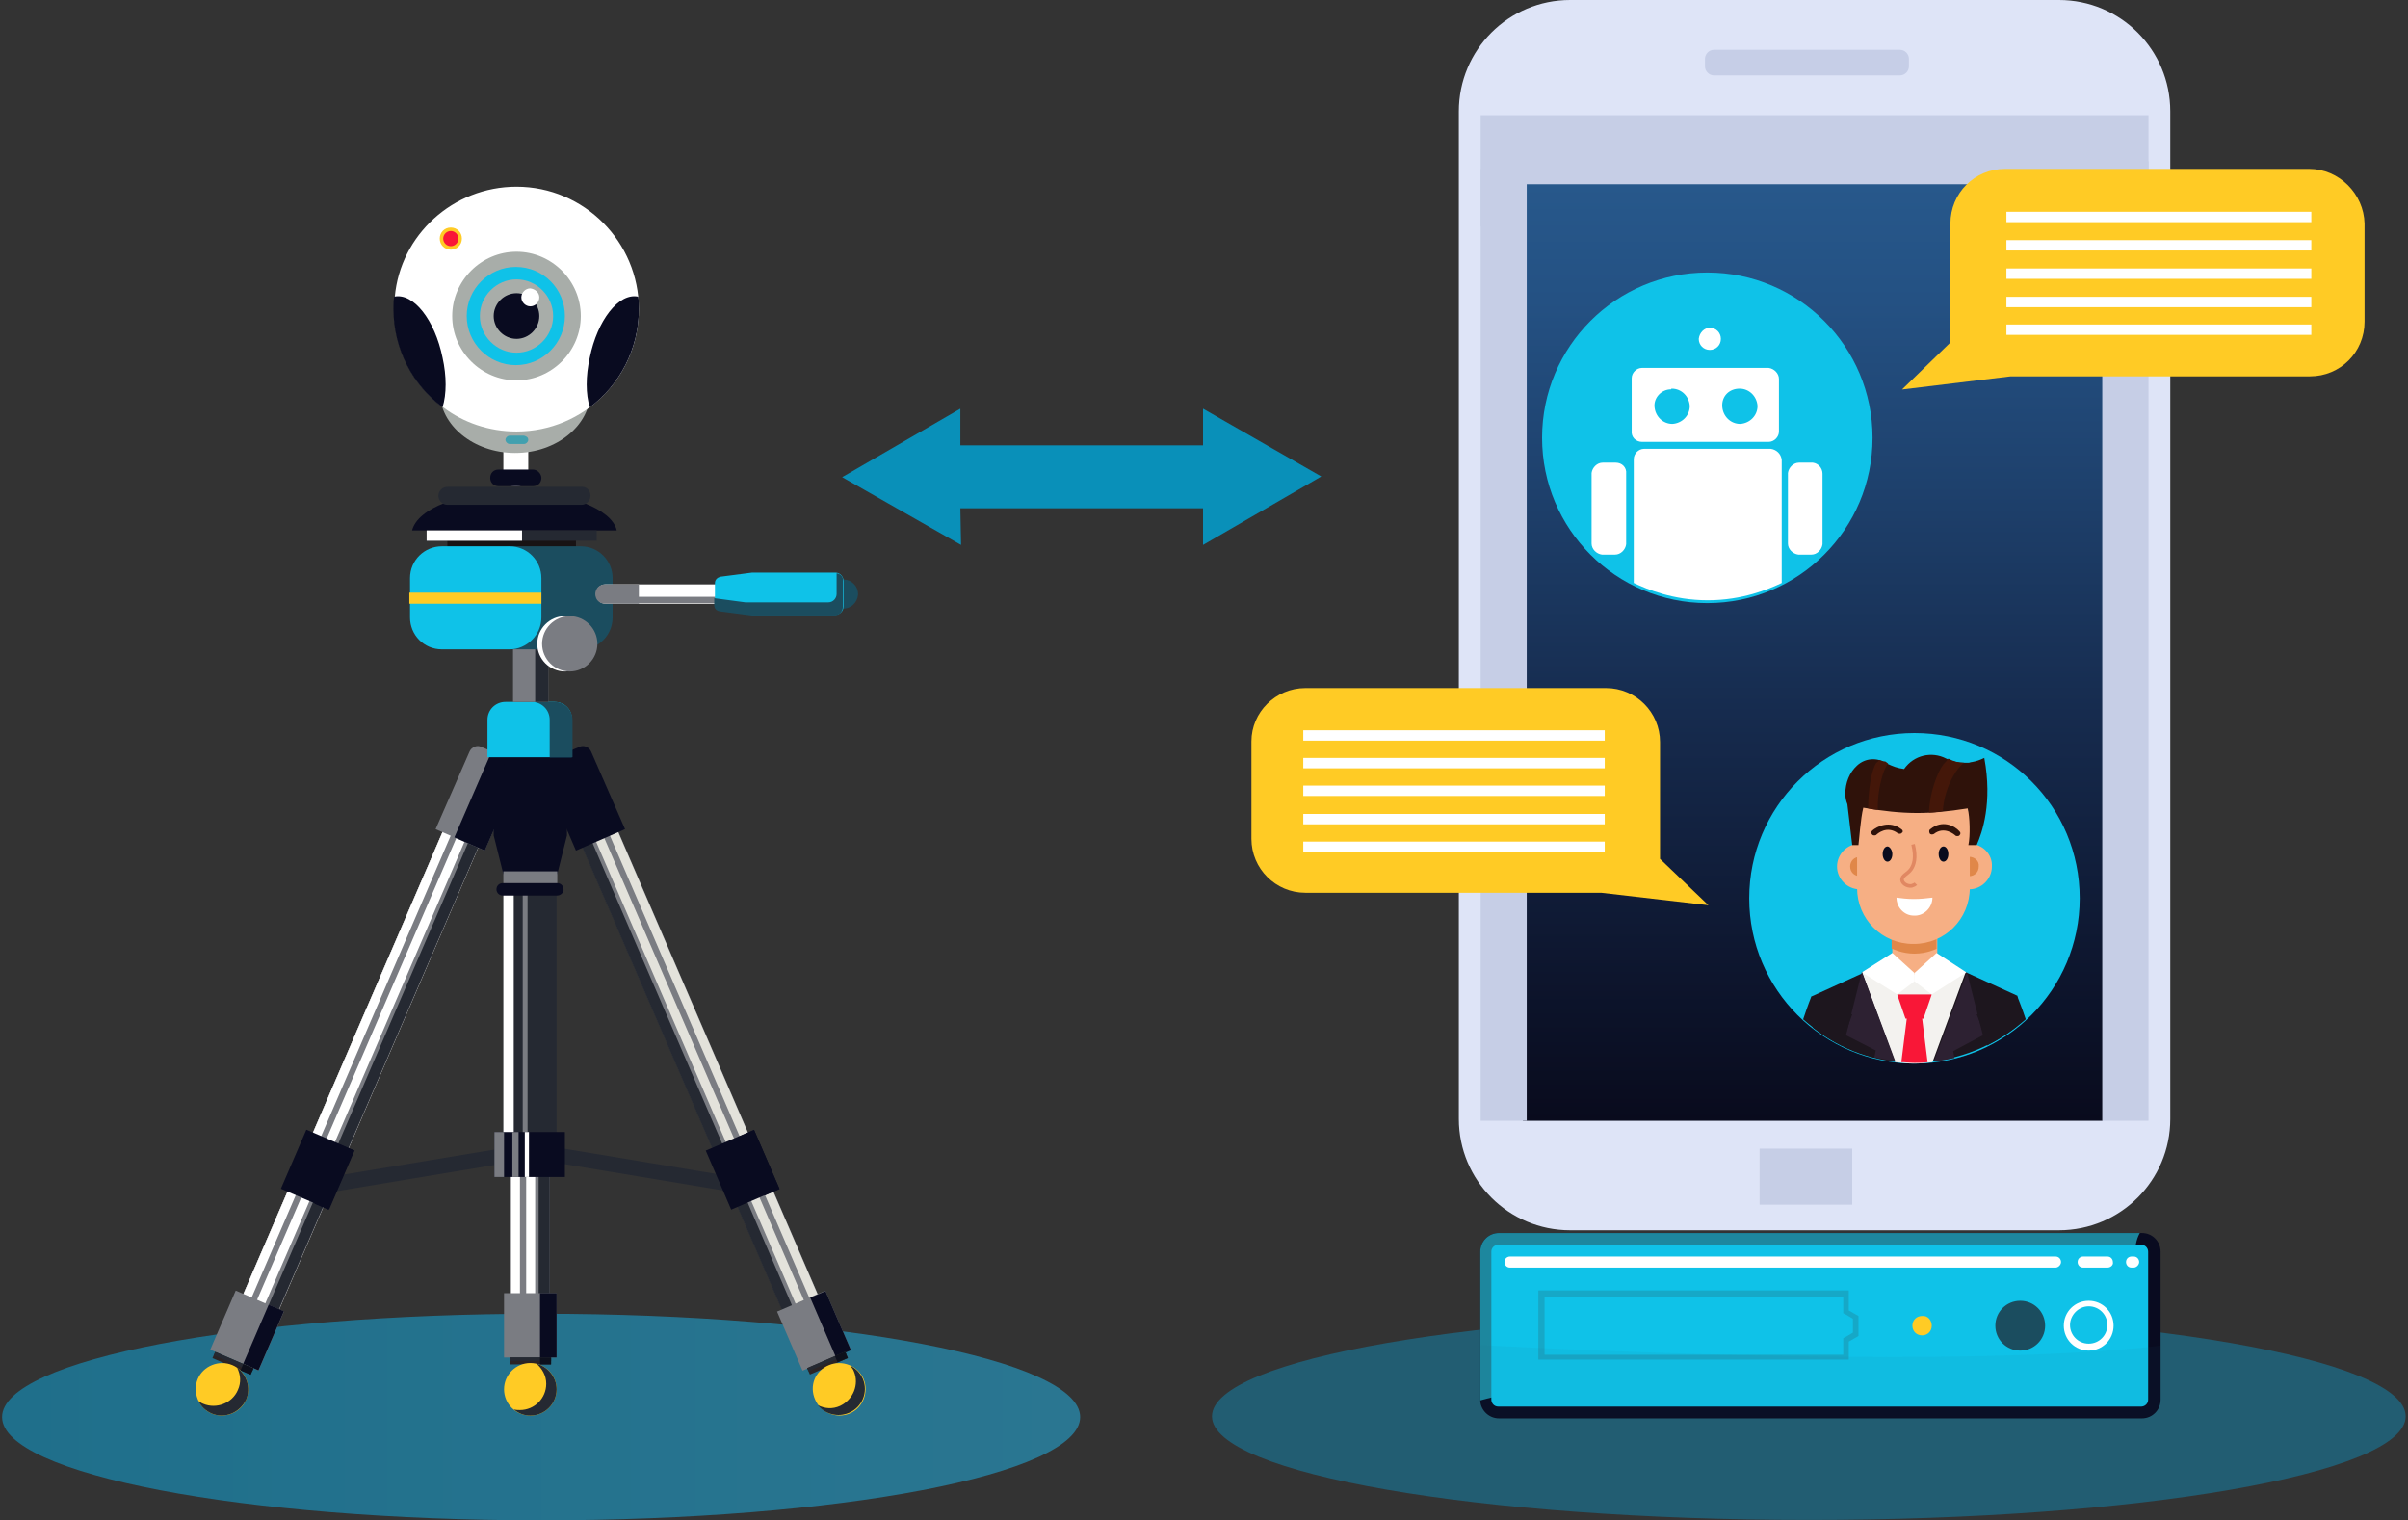 <svg width="670" height="423" viewBox="0 0 670 423" fill="none" xmlns="http://www.w3.org/2000/svg">
<rect x="0" y="0" width="670" height="423" fill="#333333" stroke="none"/>
<path d="M669.348 394.061C669.348 378.067 594.988 365.227 503.242 365.227C411.586 365.227 337.226 378.067 337.226 394.061C337.226 410.054 411.586 422.894 503.331 422.894C594.988 422.894 669.348 410.054 669.348 394.061Z" fill="#225D72"/>
<path d="M300.543 394.261C300.543 378.32 233.384 365.522 150.522 365.522C67.74 365.522 0.581 378.32 0.581 394.261C0.581 410.202 67.74 423 150.602 423C233.384 423 300.543 410.202 300.543 394.261Z" fill="url(#paint0_linear)"/>
<path d="M146.981 132.181C146.981 133.913 145.634 135.26 143.903 135.26H143.133C141.402 135.26 140.055 133.913 140.055 132.181V125.447C140.055 123.716 141.402 122.369 143.133 122.369H143.903C145.634 122.369 146.981 123.716 146.981 125.447V132.181Z" fill="white"/>
<path d="M164.294 108.9C164.294 118.328 154.868 126.024 143.326 126.024C131.783 126.024 122.357 118.328 122.357 108.9C122.357 99.472 131.783 91.776 143.326 91.776C154.868 91.776 164.294 99.472 164.294 108.9Z" fill="#A8ADA9"/>
<path d="M171.603 147.573C170.257 141.609 158.138 136.799 143.133 136.799C128.128 136.799 116.201 141.417 114.662 147.573H171.603Z" fill="#090B20"/>
<path d="M164.293 137.954C164.293 139.301 163.139 140.455 161.793 140.455H124.473C123.127 140.455 121.973 139.301 121.973 137.954C121.973 136.607 123.127 135.453 124.473 135.453H161.6C163.139 135.26 164.293 136.415 164.293 137.954Z" fill="#252932"/>
<path d="M150.635 132.951C150.635 134.298 149.674 135.26 148.327 135.26H138.709C137.362 135.26 136.4 134.298 136.4 132.951C136.4 131.604 137.362 130.642 138.709 130.642H148.327C149.481 130.642 150.635 131.797 150.635 132.951Z" fill="#090B20"/>
<path d="M146.98 122.369C146.98 122.946 146.403 123.523 145.826 123.523H141.787C141.209 123.523 140.632 122.946 140.632 122.369C140.632 121.792 141.209 121.214 141.787 121.214H145.826C146.596 121.407 146.98 121.792 146.98 122.369Z" fill="#42A0AF"/>
<path d="M177.759 86.004C177.759 104.86 162.562 120.06 143.71 120.06C136.016 120.06 128.898 117.559 123.319 113.326C115.047 107.169 109.661 97.164 109.661 86.004C109.661 84.85 109.661 83.696 109.853 82.541C111.392 65.417 126.012 51.949 143.71 51.949C162.562 51.949 177.759 67.341 177.759 86.004Z" fill="white"/>
<path d="M161.6 87.929C161.6 97.741 153.521 105.822 143.71 105.822C133.899 105.822 125.82 97.741 125.82 87.929C125.82 78.116 133.899 70.035 143.71 70.035C153.521 70.035 161.6 78.116 161.6 87.929Z" fill="#A8ADA9"/>
<path d="M157.176 87.928C157.176 95.432 151.02 101.589 143.518 101.589C136.015 101.589 129.86 95.432 129.86 87.928C129.86 80.425 136.015 74.268 143.518 74.268C151.212 74.268 157.176 80.425 157.176 87.928Z" fill="#0FC2E8"/>
<path d="M153.906 87.928C153.906 93.508 149.289 98.126 143.71 98.126C138.131 98.126 133.515 93.508 133.515 87.928C133.515 82.349 138.131 77.731 143.71 77.731C149.289 77.731 153.906 82.349 153.906 87.928Z" fill="#A8ADA9"/>
<path d="M128.513 66.379C128.513 68.111 127.167 69.458 125.435 69.458C123.704 69.458 122.357 68.111 122.357 66.379C122.357 64.648 123.704 63.301 125.435 63.301C127.167 63.301 128.513 64.648 128.513 66.379Z" fill="#FFCB25"/>
<path d="M127.551 66.379C127.551 67.534 126.589 68.496 125.435 68.496C124.281 68.496 123.319 67.534 123.319 66.379C123.319 65.225 124.281 64.263 125.435 64.263C126.589 64.263 127.551 65.225 127.551 66.379Z" fill="#F91737"/>
<path d="M150.058 87.928C150.058 91.392 147.173 94.278 143.71 94.278C140.247 94.278 137.362 91.392 137.362 87.928C137.362 84.465 140.247 81.579 143.71 81.579C147.173 81.579 150.058 84.465 150.058 87.928Z" fill="#090B20"/>
<path d="M150.058 82.734C150.058 84.081 148.904 85.235 147.558 85.235C146.211 85.235 145.057 84.081 145.057 82.734C145.057 81.387 146.211 80.232 147.558 80.232C148.904 80.425 150.058 81.387 150.058 82.734Z" fill="white"/>
<path d="M123.127 113.326C114.855 107.169 109.469 97.164 109.469 86.005C109.469 84.85 109.469 83.696 109.661 82.541C115.047 81.387 121.011 89.083 123.127 99.473C124.281 104.668 124.281 109.67 123.127 113.326Z" fill="#090B20"/>
<path d="M164.101 113.326C172.373 107.169 177.759 97.164 177.759 86.005C177.759 84.85 177.759 83.696 177.567 82.541C172.181 81.387 166.217 89.083 164.101 99.473C162.947 104.668 162.947 109.67 164.101 113.326Z" fill="#090B20"/>
<path d="M138.448 319.69L91.005 327.569L91.698 331.745L139.141 323.866L138.448 319.69Z" fill="#252932"/>
<path d="M156.759 319.556L156.065 323.731L203.508 331.61L204.201 327.435L156.759 319.556Z" fill="#252932"/>
<path d="M152.944 198.176H142.171V364.028H152.944V198.176Z" fill="#7A7C82"/>
<path d="M144.672 198.176H142.171V364.028H144.672V198.176Z" fill="white"/>
<path d="M148.904 198.176H146.403V364.028H148.904V198.176Z" fill="white"/>
<path d="M152.944 198.176H149.866V364.028H152.944V198.176Z" fill="#252932"/>
<path d="M154.867 359.795H140.247V377.688H154.867V359.795Z" fill="#7A7C82"/>
<path d="M154.867 359.795H150.251V377.688H154.867V359.795Z" fill="#090B20"/>
<path d="M153.329 377.688H141.786V379.612H153.329V377.688Z" fill="#2B2425"/>
<path d="M153.329 377.688H141.786V378.65H153.329V377.688Z" fill="#252932"/>
<path d="M153.329 377.688H150.251V379.612H153.329V377.688Z" fill="#0D101C"/>
<path d="M154.867 386.539C154.867 390.58 151.597 393.85 147.557 393.85C143.518 393.85 140.247 390.58 140.247 386.539C140.247 382.499 143.518 379.228 147.557 379.228C151.597 379.228 154.867 382.499 154.867 386.539Z" fill="#FFCB25"/>
<path d="M149.289 379.42C150.828 380.767 151.982 382.691 151.982 385C151.982 389.04 148.712 392.311 144.672 392.311C144.095 392.311 143.518 392.311 142.941 392.119C144.287 393.273 145.826 393.85 147.558 393.85C151.597 393.85 154.868 390.58 154.868 386.539C154.868 383.076 152.367 380.19 149.289 379.42Z" fill="#252932"/>
<path d="M65.993 364.028L75.997 368.261L142.748 213.376L135.054 210.105C133.707 209.528 132.361 210.105 131.783 211.452L65.993 364.028Z" fill="#D4D1CA"/>
<path d="M65.993 364.028L68.302 364.99L135.054 210.105C133.707 209.528 132.361 210.105 131.783 211.452L65.993 364.028Z" fill="#E3E2DB"/>
<path d="M136.679 210.651L69.838 365.57L72.134 366.561L138.975 211.642L136.679 210.651Z" fill="#E3E2DB"/>
<path d="M139.881 212.13L73.039 367.065L75.865 368.285L142.707 213.349L139.881 212.13Z" fill="#BEBBB2"/>
<path d="M65.993 364.028L75.997 368.261L142.748 213.376L135.054 210.105C133.707 209.528 132.361 210.105 131.783 211.452L65.993 364.028Z" fill="#7A7C82"/>
<path d="M65.993 364.028L68.302 364.99L135.054 210.105C133.707 209.528 132.361 210.105 131.783 211.452L65.993 364.028Z" fill="white"/>
<path d="M136.679 210.651L69.838 365.57L72.134 366.561L138.975 211.642L136.679 210.651Z" fill="white"/>
<path d="M139.881 212.13L73.039 367.065L75.865 368.285L142.707 213.349L139.881 212.13Z" fill="#252932"/>
<path d="M65.587 359.077L58.5 375.507L71.924 381.299L79.011 364.869L65.587 359.077Z" fill="#7A7C82"/>
<path d="M74.755 363.001L67.671 379.432L71.91 381.261L78.995 364.829L74.755 363.001Z" fill="#090B20"/>
<path d="M59.873 376.094L59.111 377.861L69.709 382.435L70.471 380.668L59.873 376.094Z" fill="#2B2425"/>
<path d="M59.906 376.2L59.524 377.084L70.122 381.657L70.503 380.774L59.906 376.2Z" fill="#252932"/>
<path d="M67.683 379.516L66.921 381.282L69.747 382.502L70.509 380.736L67.683 379.516Z" fill="#0D101C"/>
<path d="M68.494 389.425C66.955 393.081 62.531 394.813 58.876 393.273C55.221 391.734 53.489 387.309 55.028 383.653C56.567 379.998 60.992 378.266 64.647 379.805C68.302 381.344 70.033 385.577 68.494 389.425Z" fill="#FFCB25"/>
<path d="M65.994 380.575C66.955 382.499 67.148 384.615 66.186 386.732C64.647 390.387 60.222 392.119 56.568 390.58C55.99 390.387 55.606 390.003 55.221 389.81C55.99 391.349 57.145 392.504 58.876 393.273C62.531 394.813 66.763 393.081 68.494 389.425C69.841 386.154 68.687 382.499 65.994 380.575Z" fill="#252932"/>
<path d="M162.41 209.085L152.519 213.354L219.36 368.289L229.252 364.02L162.41 209.085Z" fill="#7A7C82"/>
<path d="M162.3 209.029L160.004 210.02L226.845 364.939L229.141 363.948L162.3 209.029Z" fill="#E3E2DB"/>
<path d="M158.473 210.777L156.177 211.769L223.07 366.67L225.365 365.678L158.473 210.777Z" fill="#E3E2DB"/>
<path d="M155.22 212.196L152.394 213.416L219.235 368.351L222.062 367.131L155.22 212.196Z" fill="#252932"/>
<path d="M229.638 359.128L216.214 364.92L223.301 381.35L236.725 375.558L229.638 359.128Z" fill="#7A7C82"/>
<path d="M85.24 314.305L78.154 330.735L91.578 336.527L98.664 320.097L85.24 314.305Z" fill="#090B20"/>
<path d="M94.582 318.476L87.497 334.906L91.383 336.582L98.468 320.152L94.582 318.476Z" fill="#090B20"/>
<path d="M209.787 314.333L196.363 320.125L203.449 336.555L216.873 330.763L209.787 314.333Z" fill="#090B20"/>
<path d="M209.836 314.41L205.597 316.238L212.679 332.67L216.919 330.842L209.836 314.41Z" fill="#090B20"/>
<path d="M229.685 359.223L225.445 361.052L232.53 377.483L236.77 375.655L229.685 359.223Z" fill="#090B20"/>
<path d="M235.182 376.089L224.584 380.663L225.346 382.429L235.944 377.855L235.182 376.089Z" fill="#2B2425"/>
<path d="M235.17 376.05L224.572 380.624L224.953 381.507L235.551 376.933L235.17 376.05Z" fill="#252932"/>
<path d="M235.124 376.052L232.298 377.272L233.06 379.038L235.886 377.819L235.124 376.052Z" fill="#0D101C"/>
<path d="M226.813 389.425C228.352 393.081 232.777 394.813 236.432 393.273C240.087 391.734 241.818 387.309 240.279 383.653C238.74 379.998 234.316 378.266 230.661 379.805C226.813 381.344 225.082 385.577 226.813 389.425Z" fill="#FFCB25"/>
<path d="M240.086 383.653C239.317 381.921 238.163 380.767 236.624 379.997C237.009 380.575 237.393 380.959 237.586 381.537C239.125 385.192 237.393 389.425 233.738 391.157C231.622 392.119 229.506 391.926 227.583 390.964C229.506 393.466 233.161 394.428 236.239 393.081C239.894 391.542 241.625 387.309 240.086 383.653Z" fill="#252932"/>
<path d="M134.861 236.657L121.203 230.692L130.629 209.143C131.206 207.796 132.745 207.219 133.899 207.796L145.249 212.606L134.861 236.657Z" fill="#7A7C82"/>
<path d="M136.847 208.977L126.422 232.977L134.891 236.657L145.316 212.657L136.847 208.977Z" fill="#090B20"/>
<path d="M160.254 236.657L173.912 230.692L164.486 209.143C163.909 207.796 162.37 207.219 161.216 207.796L149.866 212.606L160.254 236.657Z" fill="#090B20"/>
<path d="M155.028 208.933L140.216 208.969L140.28 235.136L155.093 235.1L155.028 208.933Z" fill="#090B20"/>
<path d="M155.06 243.198H140.055L137.362 232.424V221.649H157.753V232.424L155.06 243.198Z" fill="#090B20"/>
<path d="M155.06 242.429H140.055V247.239H155.06V242.429Z" fill="#7A7C82"/>
<path d="M154.868 247.239H140.055V324.008H154.868V247.239Z" fill="#252932"/>
<path d="M142.941 247.239H140.055V324.008H142.941V247.239Z" fill="white"/>
<path d="M146.788 247.239H145.442V324.008H146.788V247.239Z" fill="#7A7C82"/>
<path d="M155.06 249.163H139.863C138.901 249.163 138.132 248.393 138.132 247.431C138.132 246.469 138.901 245.699 139.863 245.699H155.06C156.022 245.699 156.791 246.469 156.791 247.431C156.984 248.201 156.022 249.163 155.06 249.163Z" fill="#090B20"/>
<path d="M157.176 314.965H137.554V327.471H157.176V314.965Z" fill="#090B20"/>
<path d="M140.247 314.965H137.554V327.471H140.247V314.965Z" fill="#7A7C82"/>
<path d="M144.287 314.965H142.556V327.471H144.287V314.965Z" fill="#7A7C82"/>
<path d="M147.173 314.965H146.019V327.471H147.173V314.965Z" fill="white"/>
<path d="M154.29 195.29H140.632C137.939 195.29 135.631 197.406 135.631 200.292V210.682H159.1V200.292C159.292 197.599 157.176 195.29 154.29 195.29Z" fill="#0FC2E8"/>
<path d="M154.29 195.29H147.942C150.635 195.29 152.944 197.406 152.944 200.292V210.682H159.292V200.292C159.292 197.599 157.176 195.29 154.29 195.29Z" fill="#1B4D5F"/>
<path d="M152.559 177.396H142.748V195.29H152.559V177.396Z" fill="#7A7C82"/>
<path d="M152.559 177.396H148.904V195.29H152.559V177.396Z" fill="#252932"/>
<path d="M160.254 149.883H124.473V152.192H160.254V149.883Z" fill="#181314"/>
<path d="M161.6 180.667H142.748C137.747 180.667 133.899 176.627 133.899 171.817V160.85C133.899 155.847 137.939 151.999 142.748 151.999H161.6C166.602 151.999 170.449 156.039 170.449 160.85V171.817C170.449 176.627 166.602 180.667 161.6 180.667Z" fill="#1B4D5F"/>
<path d="M141.786 180.667H122.934C117.933 180.667 114.085 176.627 114.085 171.817V160.85C114.085 155.847 118.125 151.999 122.934 151.999H141.786C146.788 151.999 150.635 156.039 150.635 160.85V171.817C150.635 176.627 146.596 180.667 141.786 180.667Z" fill="#0FC2E8"/>
<path d="M164.871 179.128C164.871 183.361 161.408 186.824 157.176 186.824C152.944 186.824 149.481 183.361 149.481 179.128C149.481 174.895 152.944 171.432 157.176 171.432C161.408 171.432 164.871 174.895 164.871 179.128Z" fill="white"/>
<path d="M166.217 179.128C166.217 183.361 162.754 186.824 158.522 186.824C154.29 186.824 150.828 183.361 150.828 179.128C150.828 174.895 154.29 171.432 158.522 171.432C162.754 171.432 166.217 174.895 166.217 179.128Z" fill="#7A7C82"/>
<path d="M234.7 169.315V161.234C236.816 161.234 238.74 162.966 238.74 165.275V165.467C238.548 167.584 236.816 169.315 234.7 169.315Z" fill="#1B4D5F"/>
<path d="M166.025 147.574H118.702V150.46H166.025V147.574Z" fill="#252932"/>
<path d="M145.249 147.574H118.702V150.46H145.249V147.574Z" fill="white"/>
<path d="M199.689 167.968H168.526C166.987 167.968 165.833 166.814 165.833 165.275C165.833 163.735 166.987 162.581 168.526 162.581H199.689V167.968Z" fill="white"/>
<path d="M199.497 166.044H170.449V167.776H199.497V166.044Z" fill="#7A7C82"/>
<path d="M209.308 159.31L200.459 160.464C199.689 160.657 198.92 161.234 198.92 162.196V168.161C198.92 169.123 199.497 169.7 200.459 169.892L209.308 171.047H232.392C233.546 171.047 234.7 170.085 234.7 168.738V161.619C234.7 160.464 233.738 159.31 232.392 159.31H209.308Z" fill="#0FC2E8"/>
<path d="M232.777 159.503V165.275C232.777 166.429 231.815 167.584 230.468 167.584H207.384L198.727 166.429V168.354C198.727 169.316 199.305 169.893 200.266 170.085L209.115 171.24H232.199C233.354 171.24 234.508 170.278 234.508 168.931V161.619C234.7 160.465 233.931 159.695 232.777 159.503Z" fill="#1B4D5F"/>
<path d="M177.759 167.968H168.333C166.794 167.968 165.64 166.814 165.64 165.275C165.64 163.735 166.794 162.581 168.333 162.581H177.759V167.968Z" fill="#7A7C82"/>
<path d="M150.635 164.89H113.893V167.968H150.635V164.89Z" fill="#FFCB25"/>
<path d="M601.161 348.251V389.425C601.161 392.311 598.853 394.62 595.967 394.62H417.065C414.372 394.62 412.064 392.503 411.871 389.81C411.871 389.617 411.871 389.617 411.871 389.425V348.251C411.871 345.365 414.18 343.056 417.065 343.056H595.967C598.853 343.056 601.161 345.365 601.161 348.251Z" fill="#090B20"/>
<path d="M595.39 343.056C595.39 343.056 594.044 345.172 594.044 348.635L425.145 354.023V386.154L411.871 389.617C411.871 389.425 411.871 389.425 411.871 389.233V348.251C411.871 345.365 414.18 343.056 417.065 343.056H595.39Z" fill="#1D879E"/>
<path d="M416.873 391.349C415.719 391.349 414.949 390.387 414.949 389.425V348.251C414.949 347.097 415.911 346.327 416.873 346.327H595.775C596.929 346.327 597.699 347.289 597.699 348.251V389.425C597.699 390.58 596.737 391.349 595.775 391.349H416.873Z" fill="#0FC2E8"/>
<path d="M512.865 360.757V364.413V365.375L513.634 365.759L515.558 366.914V370.762L513.634 371.916L512.865 372.301V373.263V376.919H429.762V360.757H512.865ZM514.404 359.025H428.03V378.266H514.404V373.263L517.097 371.724V366.144L514.404 364.605V359.025Z" fill="#16A8C7"/>
<path d="M581.155 363.451C584.041 363.451 586.349 365.76 586.349 368.646C586.349 371.532 584.041 373.841 581.155 373.841C578.27 373.841 575.961 371.532 575.961 368.646C575.961 365.952 578.27 363.451 581.155 363.451ZM581.155 361.911C577.308 361.911 574.23 364.99 574.23 368.838C574.23 372.686 577.308 375.765 581.155 375.765C585.003 375.765 588.08 372.686 588.08 368.838C588.08 364.99 585.003 361.911 581.155 361.911Z" fill="white"/>
<path d="M569.036 368.838C569.036 372.686 565.958 375.765 562.111 375.765C558.263 375.765 555.185 372.686 555.185 368.838C555.185 364.99 558.263 361.911 562.111 361.911C565.958 361.911 569.036 364.99 569.036 368.838Z" fill="#1B4D5F"/>
<path d="M537.488 368.838C537.488 370.377 536.333 371.532 534.795 371.532C533.256 371.532 532.101 370.377 532.101 368.838C532.101 367.299 533.256 366.145 534.795 366.145C536.333 365.952 537.488 367.299 537.488 368.838Z" fill="#FFCB25"/>
<g opacity="0.4">
<g opacity="0.4">
<path opacity="0.4" d="M601.161 374.418V389.233C601.161 392.119 598.853 394.427 595.967 394.427H417.065C414.372 394.427 412.064 392.311 411.871 389.617C411.871 389.425 411.871 389.425 411.871 389.233V374.225C441.304 375.764 545.375 380.767 601.161 374.418Z" fill="#26657B"/>
</g>
</g>
<path d="M593.659 352.676H593.082C592.12 352.676 591.543 351.907 591.543 351.137C591.543 350.175 592.313 349.598 593.082 349.598H593.659C594.621 349.598 595.198 350.367 595.198 351.137C595.198 351.907 594.429 352.676 593.659 352.676Z" fill="white"/>
<path d="M586.349 352.676H579.616C578.654 352.676 578.077 351.907 578.077 351.137C578.077 350.175 578.847 349.598 579.616 349.598H586.349C587.311 349.598 587.888 350.367 587.888 351.137C588.08 351.907 587.311 352.676 586.349 352.676Z" fill="white"/>
<path d="M571.921 352.676H420.143C419.181 352.676 418.604 351.907 418.604 351.137C418.604 350.175 419.373 349.598 420.143 349.598H571.921C572.883 349.598 573.46 350.367 573.46 351.137C573.46 351.907 572.691 352.676 571.921 352.676Z" fill="white"/>
<path d="M334.732 113.711V123.908H308.954H267.211V113.711L234.316 132.759L267.403 151.614L267.211 141.417H292.988H334.732V151.614L367.627 132.566L334.732 113.711Z" fill="#0990B9"/>
<path d="M405.908 311.309C405.908 328.433 419.758 342.286 436.879 342.286H572.883C590.004 342.286 603.855 328.433 603.855 311.309V30.977C603.855 13.853 590.004 0 572.883 0H436.879C419.758 0 405.908 13.853 405.908 30.977V311.309Z" fill="#DEE4F7"/>
<path d="M474.391 18.471C474.391 19.817 475.545 20.972 476.892 20.972H528.639C529.985 20.972 531.14 19.817 531.14 18.471V16.354C531.14 15.008 529.985 13.853 528.639 13.853H476.892C475.545 13.853 474.391 15.008 474.391 16.354V18.471Z" fill="#C6CEE7"/>
<path d="M515.365 319.583H489.588V335.167H515.365V319.583Z" fill="#C6CEE6"/>
<path d="M597.798 32.037H411.98V63.007H597.798V32.037Z" fill="#C6CEE6"/>
<path d="M584.982 51.26H423.727V311.831H584.982V51.26Z" fill="url(#paint1_linear)"/>
<path d="M597.798 44.852H584.983V311.831H597.798V44.852Z" fill="#C6CEE6"/>
<path d="M424.795 46.988H411.98V311.831H424.795V46.988Z" fill="#C6CEE6"/>
<path d="M532.679 203.948C507.286 203.948 486.703 224.535 486.703 249.932C486.703 275.33 507.286 295.917 532.679 295.917C558.071 295.917 578.655 275.33 578.655 249.932C578.655 224.343 558.071 203.948 532.679 203.948Z" fill="#0FC2E8"/>
<path d="M475.043 75.822C449.65 75.822 429.067 96.409 429.067 121.807C429.067 147.204 449.65 167.791 475.043 167.791C500.435 167.791 521.019 147.204 521.019 121.807C521.019 96.409 500.435 75.822 475.043 75.822Z" fill="#0FC2E8"/>
<path d="M449.576 128.718H445.921C444.382 128.718 443.035 130.065 442.843 131.604V151.229C442.843 152.768 444.189 154.115 445.728 154.308H449.383C450.922 154.308 452.269 152.961 452.461 151.422V131.796C452.653 130.065 451.307 128.718 449.576 128.718Z" fill="white"/>
<path d="M492.666 124.87H457.463C455.924 124.87 454.577 126.217 454.577 127.756V162.196C458.232 163.928 465.542 167.006 475.161 167.006C484.779 167.006 492.089 163.928 495.744 162.196V127.948C495.552 126.217 494.205 125.062 492.666 124.87Z" fill="white"/>
<path d="M504.208 128.718H500.553C499.014 128.718 497.667 130.065 497.475 131.604V151.229C497.475 152.768 498.822 154.115 500.361 154.308H504.016C505.555 154.308 506.901 152.961 507.094 151.422V131.796C507.094 130.257 505.939 128.91 504.4 128.718C504.4 128.718 504.4 128.718 504.208 128.718Z" fill="white"/>
<path d="M475.738 91.199C477.469 91.199 478.815 92.546 478.815 94.278C478.815 96.009 477.469 97.356 475.738 97.356C474.006 97.356 472.66 96.009 472.66 94.278C472.852 92.546 474.199 91.199 475.738 91.199Z" fill="white"/>
<path d="M456.885 122.946H492.089C493.628 122.946 494.974 121.599 494.974 120.06V105.437C494.974 103.898 493.628 102.551 492.089 102.359H456.885C455.346 102.359 454 103.706 454 105.245V119.868C453.808 121.599 455.154 122.946 456.885 122.946ZM484.009 108.131C486.702 108.131 488.819 110.247 489.011 112.941C489.011 115.635 486.895 117.751 484.202 117.944C481.509 117.944 479.393 115.827 479.2 113.133C479.008 110.247 481.124 108.131 484.009 108.131C483.817 108.131 483.817 108.131 484.009 108.131ZM465.157 108.131C467.85 108.131 469.966 110.247 470.159 112.941C470.159 115.635 468.043 117.751 465.35 117.944C462.656 117.944 460.54 115.827 460.348 113.133C460.156 110.632 462.272 108.323 464.965 108.323C464.965 108.131 465.157 108.131 465.157 108.131Z" fill="white"/>
<path d="M642.521 46.988H557.879C549.414 46.988 542.682 53.722 542.682 62.188V87.393V89.702V95.281L529.216 108.365L559.418 104.709H642.713C651.177 104.709 657.91 97.975 657.91 89.509V62.188C657.718 53.915 650.792 46.988 642.521 46.988Z" fill="#FFCB25"/>
<path d="M643.098 58.917H558.264V61.803H643.098V58.917Z" fill="white"/>
<path d="M643.098 66.806H558.264V69.692H643.098V66.806Z" fill="white"/>
<path d="M643.098 74.694H558.264V77.58H643.098V74.694Z" fill="white"/>
<path d="M643.098 82.582H558.264V85.469H643.098V82.582Z" fill="white"/>
<path d="M643.098 90.279H558.264V93.165H643.098V90.279Z" fill="white"/>
<path d="M363.202 191.442H446.882C455.154 191.442 461.887 198.176 461.887 206.449V231.269V233.386V238.966L475.353 251.857L445.536 248.393H363.202C354.93 248.393 348.198 241.659 348.198 233.386V206.257C348.198 198.176 354.93 191.442 363.202 191.442Z" fill="#FFCB25"/>
<path d="M446.498 203.178H362.625V206.065H446.498V203.178Z" fill="white"/>
<path d="M446.498 210.875H362.625V213.761H446.498V210.875Z" fill="white"/>
<path d="M446.498 218.571H362.625V221.457H446.498V218.571Z" fill="white"/>
<path d="M446.498 226.459H362.625V229.345H446.498V226.459Z" fill="white"/>
<path d="M446.498 234.155H362.625V237.041H446.498V234.155Z" fill="white"/>
<path d="M504.016 277.254L504.4 285.912C512.095 292.069 521.906 295.724 532.678 295.724V264.17L504.016 277.254Z" fill="#1D161E"/>
<path d="M532.678 263.978V295.532C543.259 295.532 553.069 291.877 560.957 285.72L561.341 277.061L532.678 263.978Z" fill="#1D161E"/>
<path d="M518.058 270.52L527.292 295.532C529.023 295.724 530.755 295.917 532.486 295.917C534.217 295.917 535.949 295.724 537.68 295.532L546.914 270.52H518.058Z" fill="#F3F2EF"/>
<path d="M530.178 283.411H532.678H535.179L537.488 276.677H527.869L530.178 283.411Z" fill="#F91737"/>
<path d="M530.562 283.218L529.023 295.532C530.178 295.532 531.332 295.724 532.678 295.724C533.833 295.724 535.179 295.725 536.333 295.532L534.794 283.218H530.562Z" fill="#F91737"/>
<path d="M539.027 261.092H526.523V271.097H539.027V261.092Z" fill="#F6AF84"/>
<path d="M517.481 234.732C514.019 234.732 511.133 237.618 511.133 241.082C511.133 244.545 514.019 247.431 517.481 247.431C520.944 247.431 523.83 244.545 523.83 241.082C523.83 237.618 520.944 234.732 517.481 234.732Z" fill="#F6AF84"/>
<path d="M517.481 238.388C515.942 238.388 514.788 239.543 514.788 241.082C514.788 242.621 515.942 243.775 517.481 243.775C519.02 243.775 520.174 242.621 520.174 241.082C520.174 239.543 518.828 238.388 517.481 238.388Z" fill="#E08749"/>
<path d="M526.523 263.978C526.523 263.978 529.216 265.325 532.678 265.325C536.141 265.325 538.834 263.978 538.834 263.978V261.285H526.33V263.978H526.523Z" fill="#E08749"/>
<path d="M547.876 234.732C544.413 234.732 541.527 237.618 541.527 241.082C541.527 244.545 544.413 247.431 547.876 247.431C551.338 247.431 554.224 244.545 554.224 241.082C554.416 237.618 551.531 234.732 547.876 234.732Z" fill="#F6AF84"/>
<path d="M547.875 238.388C546.337 238.388 545.182 239.543 545.182 241.082C545.182 242.621 546.337 243.775 547.875 243.775C549.414 243.775 550.569 242.621 550.569 241.082C550.761 239.543 549.414 238.388 547.875 238.388Z" fill="#E08749"/>
<path d="M548.26 234.348V229.538C548.26 220.879 541.143 213.76 532.486 213.76C523.83 213.76 516.712 220.879 516.712 229.538V234.348V234.733C516.712 235.31 516.712 235.695 516.712 236.272V247.046C516.712 255.705 523.637 262.631 532.294 262.631H532.486C541.143 262.631 548.068 255.705 548.068 247.046V236.272C548.453 235.695 548.453 235.117 548.26 234.348Z" fill="#F6AF84"/>
<path d="M529.023 230.692C525.753 228.191 522.291 229.923 520.944 231.077C520.559 231.462 520.559 231.847 520.944 232.232C521.136 232.424 521.329 232.424 521.521 232.424C521.714 232.424 521.906 232.424 522.098 232.232C522.291 232.039 524.984 229.538 528.062 231.847C528.446 232.039 529.023 232.039 529.216 231.654C529.601 231.462 529.408 230.885 529.023 230.692Z" fill="#2F120A"/>
<path d="M537.103 230.692C536.718 230.884 536.718 231.462 536.911 231.846C537.103 232.231 537.68 232.231 538.065 232.039C540.95 229.73 543.836 232.231 544.028 232.424C544.221 232.616 544.413 232.616 544.605 232.616C544.798 232.616 544.99 232.616 545.182 232.424C545.567 232.039 545.567 231.654 545.182 231.269C543.836 229.73 540.373 227.998 537.103 230.692Z" fill="#2F120A"/>
<path d="M527.677 249.74C529.024 249.933 530.755 250.125 532.486 250.125C534.41 250.125 536.141 249.933 537.68 249.74C537.68 252.626 535.179 254.935 532.486 254.743C529.793 254.743 527.677 252.434 527.677 249.74Z" fill="white"/>
<path d="M518.058 270.52L527.869 276.677L532.678 273.021V270.712L526.523 265.133L518.058 270.52Z" fill="white"/>
<path d="M532.678 270.712V273.021L537.488 276.677L547.106 270.52L538.834 265.133L532.678 270.712Z" fill="white"/>
<path d="M513.634 288.029L521.906 292.261L521.521 294.185C523.445 294.57 525.369 294.955 527.292 295.147L518.059 270.327L513.634 288.029Z" fill="#2D2132"/>
<path d="M551.723 288.028L547.298 270.52L538.065 295.34C539.989 295.147 541.912 294.762 543.836 294.378L543.451 292.454L551.723 288.028Z" fill="#2D2132"/>
<path d="M509.787 279.755L515.365 282.256L504.016 277.254C503.823 277.638 503.054 279.562 501.707 283.603C504.978 286.489 508.44 288.99 512.48 290.914C514.211 285.142 515.365 282.256 515.365 282.256L509.787 279.755Z" fill="#1D161E"/>
<path d="M561.341 277.254L549.992 282.256C549.992 282.256 551.338 285.142 552.877 290.914C556.725 288.99 560.38 286.489 563.65 283.603C562.303 279.562 561.341 277.446 561.341 277.254Z" fill="#1D161E"/>
<path d="M548.645 212.029C548.26 212.029 548.068 212.221 547.683 212.221H547.491C547.106 212.221 546.914 212.221 546.529 212.221C544.798 212.221 543.066 211.836 541.527 211.067C537.488 208.95 532.486 210.105 529.793 213.953C528.062 213.76 526.523 213.183 524.984 212.413C522.291 210.682 519.02 210.874 516.712 212.991C514.596 214.915 513.442 217.801 513.442 220.879C513.442 221.841 513.634 222.803 514.019 223.765L515.365 235.117H517.097C517.289 233.77 517.674 227.806 518.443 224.727C529.793 226.651 536.526 226.651 547.491 224.92C548.068 227.228 548.26 232.423 547.683 235.117H549.992C551.531 231.654 554.416 223.38 552.108 210.874C550.953 211.451 549.799 211.836 548.645 212.029Z" fill="#2F120A"/>
<path d="M540.758 212.606C539.027 214.915 536.911 220.494 536.718 226.074C538.065 226.074 539.219 225.882 540.566 225.689C540.95 219.148 544.413 213.568 546.529 212.221C544.99 212.221 543.451 211.836 542.105 211.067C541.72 211.644 541.335 212.029 540.758 212.606Z" fill="#441709"/>
<path d="M524.791 212.029C524.599 211.836 524.407 211.836 524.214 211.836C524.214 211.836 524.214 211.836 524.022 211.836C523.83 211.836 523.637 211.644 523.445 211.644C523.253 211.644 523.06 211.452 522.868 211.452C522.675 211.644 522.483 212.029 522.098 212.221C520.752 213.953 519.79 219.917 519.79 224.92C520.752 225.112 521.714 225.305 522.483 225.305C522.291 219.917 524.022 213.761 525.369 212.414C525.176 212.414 525.176 212.221 524.984 212.221C525.176 212.221 524.984 212.221 524.791 212.029Z" fill="#441709"/>
<path d="M526.523 237.619C526.523 238.773 525.945 239.735 525.176 239.735C524.406 239.735 523.829 238.773 523.829 237.619C523.829 236.464 524.406 235.502 525.176 235.502C525.753 235.502 526.523 236.464 526.523 237.619Z" fill="#090B1D"/>
<path d="M542.104 237.619C542.104 238.773 541.527 239.735 540.758 239.735C539.988 239.735 539.411 238.773 539.411 237.619C539.411 236.464 539.988 235.502 540.758 235.502C541.527 235.502 542.104 236.464 542.104 237.619Z" fill="#090B1D"/>
<path d="M532.294 234.925C533.256 238.773 532.486 240.697 531.717 241.851C530.755 243.198 529.216 243.583 529.216 244.737C529.216 245.699 530.562 246.661 531.909 246.469C532.486 246.277 532.871 246.084 533.063 245.892" stroke="#E18862" stroke-miterlimit="10"/>
<defs>
<linearGradient id="paint0_linear" x1="0.581" y1="394.261" x2="300.543" y2="394.261" gradientUnits="userSpaceOnUse">
<stop stop-color="#1F6F8B"/>
<stop offset="1" stop-color="#2A7691"/>
</linearGradient>
<linearGradient id="paint1_linear" x1="504.492" y1="311.688" x2="504.492" y2="51.199" gradientUnits="userSpaceOnUse">
<stop stop-color="#090B1D"/>
<stop offset="0.152" stop-color="#0D152D"/>
<stop offset="0.434" stop-color="#162B4E"/>
<stop offset="0.679" stop-color="#1E416D"/>
<stop offset="0.876" stop-color="#245183"/>
<stop offset="1" stop-color="#27588B"/>
</linearGradient>
</defs>
</svg>
